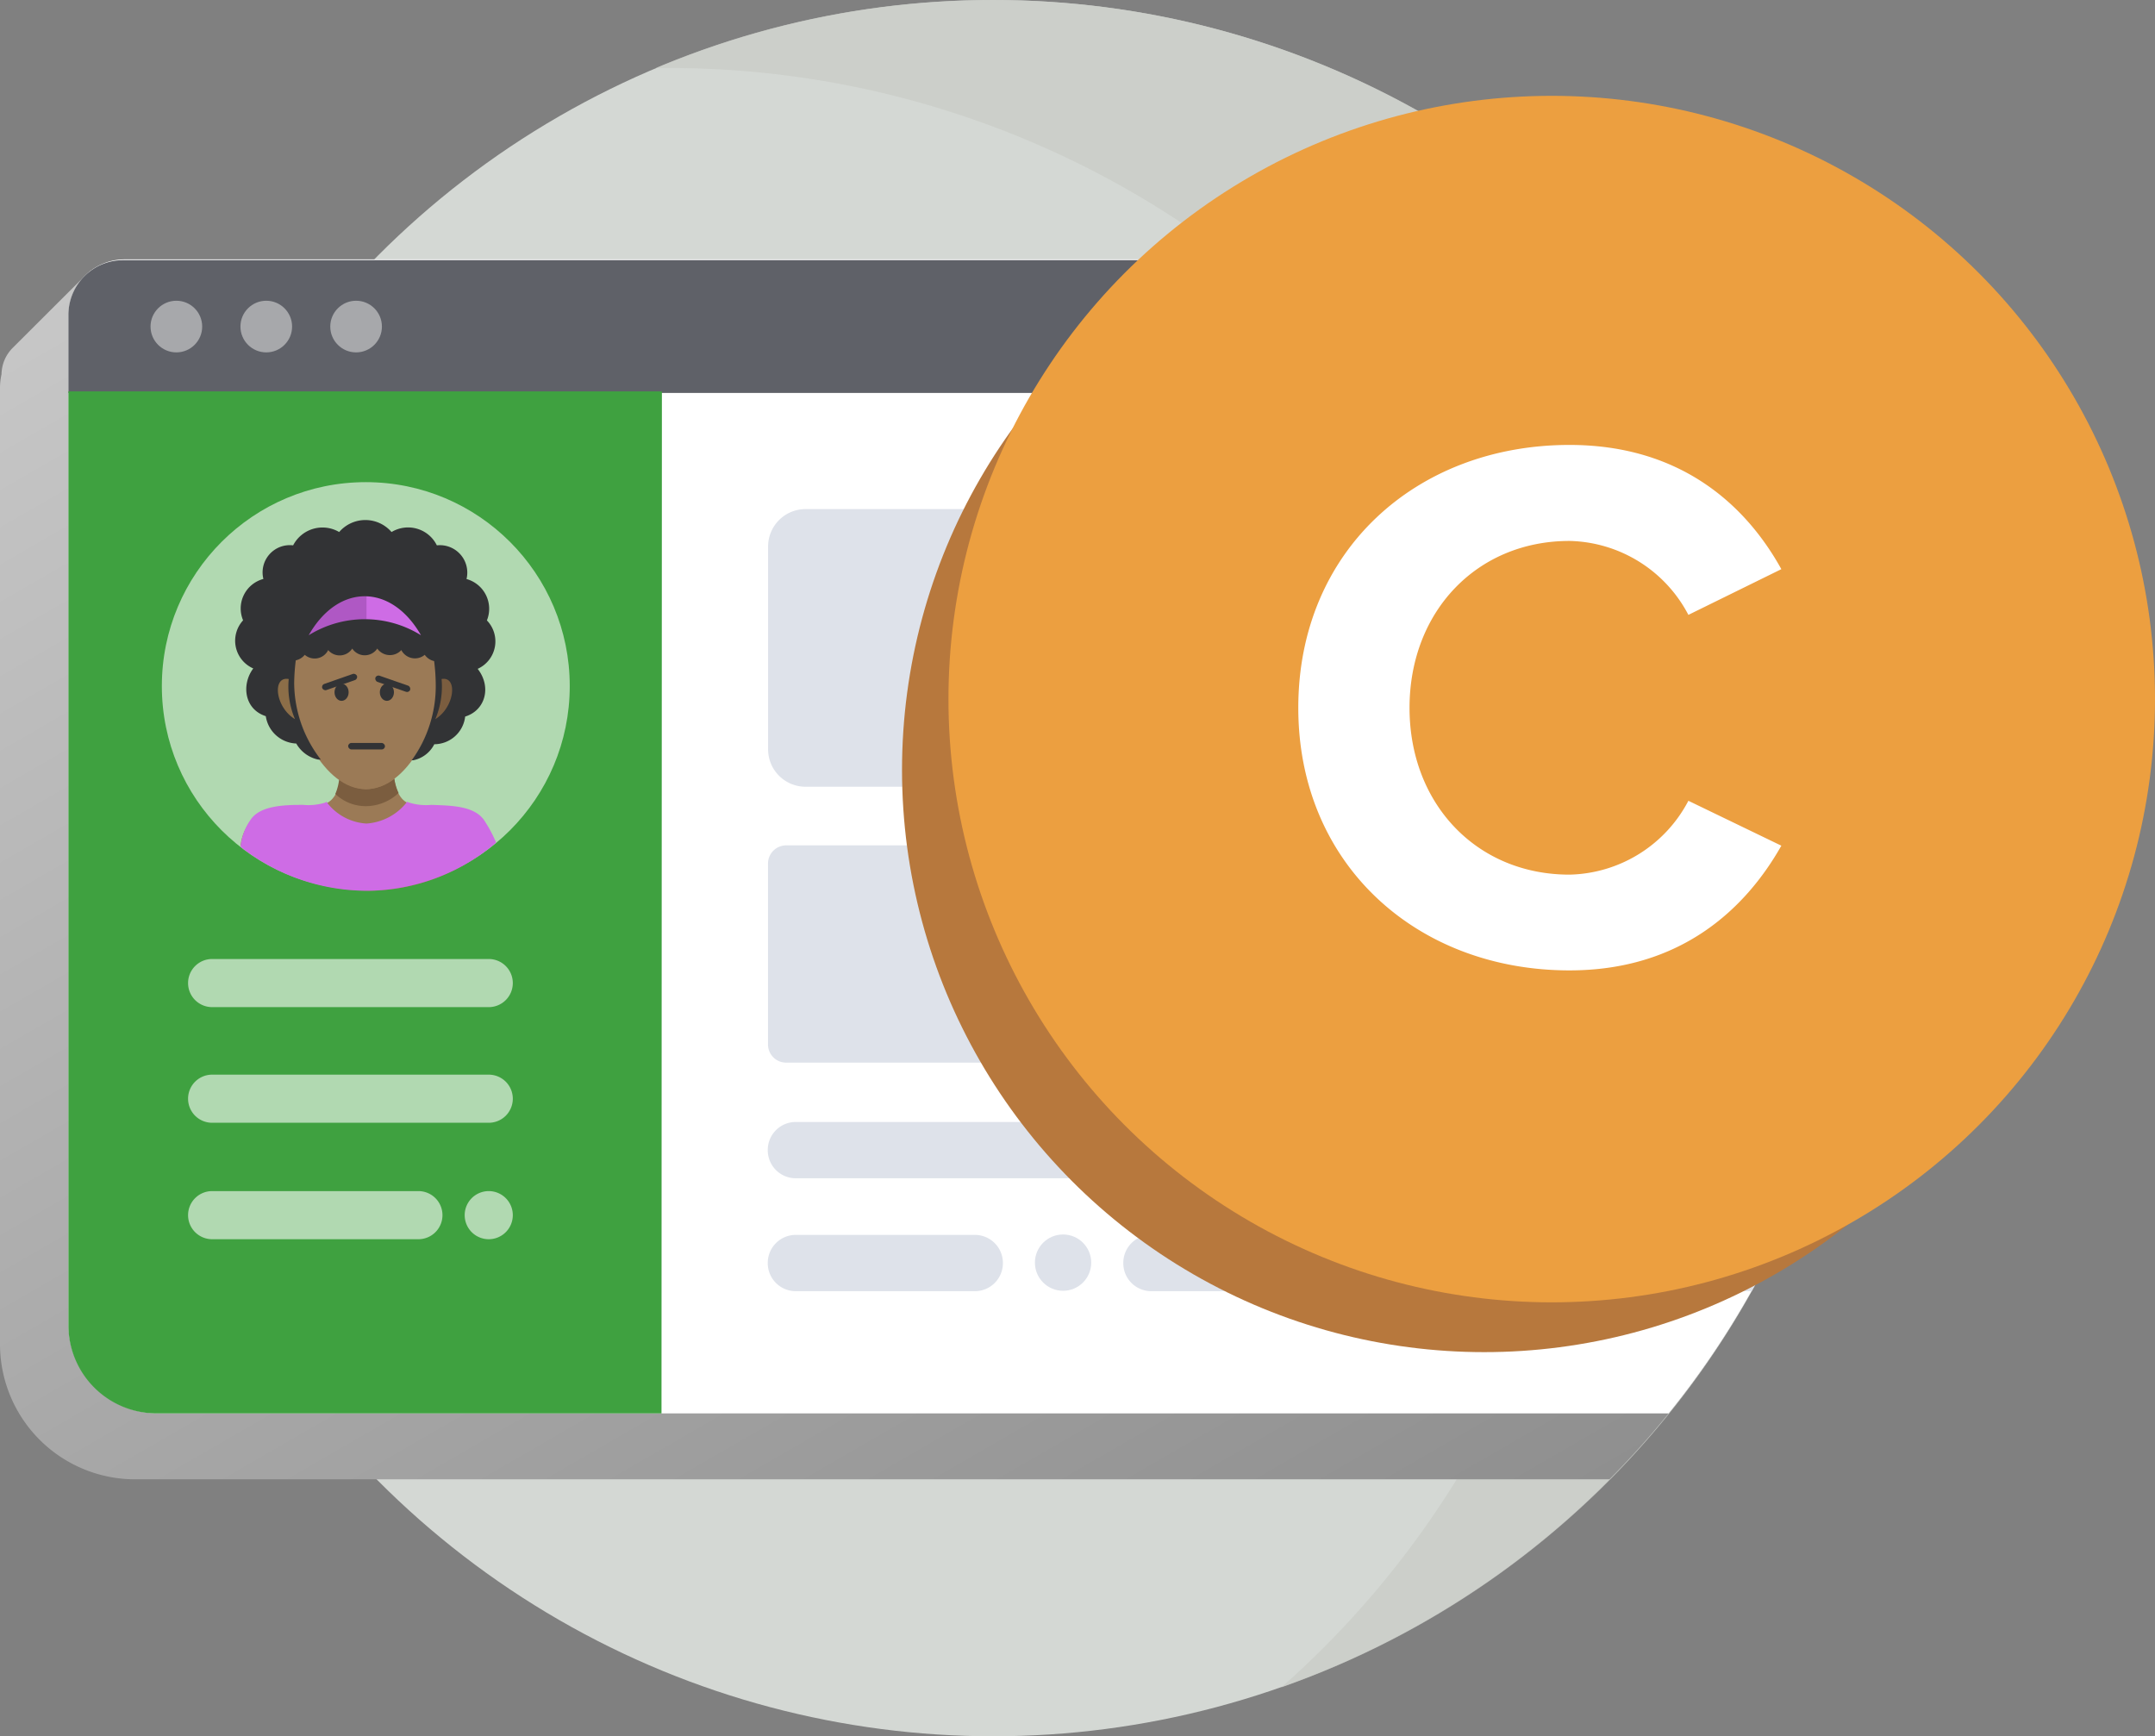 <svg xmlns="http://www.w3.org/2000/svg" xmlns:xlink="http://www.w3.org/1999/xlink" viewBox="0 0 268.7 216.49"><rect x="0" y="0" width="268.7" height="216.49" fill="#808080" stroke="none"/><defs><style>.cls-1{fill:#d4d8d4;}.cls-2{fill:#c9ccc6;opacity:0.75;}.cls-3{fill:url(#linear-gradient);}.cls-4,.cls-9{fill:#fff;}.cls-5{fill:#5f6168;}.cls-6{fill:#dee2ea;}.cls-7{fill:#a7a8ab;}.cls-8{fill:#3fa140;}.cls-9{opacity:0.59;isolation:isolate;}.cls-10{fill:#b7783d;}.cls-11{fill:#ec9f40;}.cls-12{fill:#9b7a56;}.cls-13{fill:#ce6ce5;}.cls-14{fill:#7b5d3f;}.cls-15{fill:#af58c4;}.cls-16{fill:#323335;}.cls-17{fill:#8c6e48;}</style><linearGradient id="linear-gradient" x1="50.03" y1="11.33" x2="162.66" y2="206.42" gradientUnits="userSpaceOnUse"><stop offset="0" stop-color="#c7c7c7"/><stop offset="1" stop-color="#8f8f8f"/></linearGradient></defs><title>Extension ON- Grade C</title><g id="Layer_2" data-name="Layer 2"><g id="Layer_1-2" data-name="Layer 1"><circle class="cls-1" cx="123.84" cy="108.25" r="108.25"/><path class="cls-2" d="M123.84,0A107.94,107.94,0,0,0,81.77,8.48l1.62,0a115.4,115.4,0,0,1,76.38,201.92A108.26,108.26,0,0,0,123.84,0Z"/><path class="cls-3" d="M232.09,108.25a107.82,107.82,0,0,0-23.76-67.67.07.07,0,0,0-.06,0H18.15c-.06,0-.1-.07-.06-.11a4.8,4.8,0,0,0-.43-6.25h0a4.91,4.91,0,0,0-6.9,0L1.57,43.39A4.74,4.74,0,0,0,.19,46.67,7.79,7.79,0,0,0,0,48.35V167.59a16.86,16.86,0,0,0,16.86,16.87H200.68a.05.05,0,0,0,0,0A107.9,107.9,0,0,0,232.09,108.25Z"/><path class="cls-4" d="M232.09,108.25A107.84,107.84,0,0,0,201,32.34H15.53a7,7,0,0,0-7,7V165.07A11.17,11.17,0,0,0,19.7,176.24H208.06A107.72,107.72,0,0,0,232.09,108.25Z"/><path class="cls-5" d="M201.1,32.44H15.36a6.82,6.82,0,0,0-6.83,6.83V49H214.44A108.09,108.09,0,0,0,201.1,32.44Z"/><path class="cls-6" d="M135.28,132.5H98a2.26,2.26,0,0,1-2.24-2.24V107.65A2.27,2.27,0,0,1,98,105.41h37.31a2.26,2.26,0,0,1,2.24,2.24v22.61A2.15,2.15,0,0,1,135.28,132.5Z"/><path class="cls-6" d="M184.39,132.5H147.07a2.27,2.27,0,0,1-2.24-2.24V107.65a2.27,2.27,0,0,1,2.24-2.24h37.32a2.27,2.27,0,0,1,2.24,2.24v22.61A2.21,2.21,0,0,1,184.39,132.5Z"/><path class="cls-6" d="M158.37,146.92H99.23a3.49,3.49,0,0,1-3.5-3.51h0a3.49,3.49,0,0,1,3.5-3.51h59.14a3.5,3.5,0,0,1,3.51,3.51h0A3.62,3.62,0,0,1,158.37,146.92Z"/><path class="cls-6" d="M192.47,146.92H170.16a3.49,3.49,0,0,1-3.5-3.51h0a3.49,3.49,0,0,1,3.5-3.51h22.31a3.5,3.5,0,0,1,3.51,3.51h0A3.5,3.5,0,0,1,192.47,146.92Z"/><path class="cls-6" d="M121.54,161H99.23a3.49,3.49,0,0,1-3.5-3.51h0a3.49,3.49,0,0,1,3.5-3.51h22.31a3.5,3.5,0,0,1,3.51,3.51h0A3.5,3.5,0,0,1,121.54,161Z"/><path class="cls-6" d="M165.88,161H143.56a3.49,3.49,0,0,1-3.5-3.51h0a3.49,3.49,0,0,1,3.5-3.51h22.32a3.49,3.49,0,0,1,3.5,3.51h0A3.61,3.61,0,0,1,165.88,161Z"/><circle class="cls-6" cx="132.55" cy="157.44" r="3.51"/><circle class="cls-6" cx="187.6" cy="157.44" r="3.51"/><circle class="cls-6" cx="177.47" cy="157.44" r="3.51"/><path class="cls-6" d="M199.3,161h19.11q1.91-3.42,3.57-7c-.12,0-.25,0-.37,0H199.3a3.51,3.51,0,0,0,0,7Z"/><path class="cls-6" d="M196.08,132.5h33.28a108.33,108.33,0,0,0,2.73-24.25c0-1,0-1.9,0-2.84h-36a2.27,2.27,0,0,0-2.24,2.24v22.61A2.26,2.26,0,0,0,196.08,132.5Z"/><path class="cls-6" d="M231.61,98a107.43,107.43,0,0,0-9.17-34.52h-122a4.67,4.67,0,0,0-4.67,4.67V93.43a4.67,4.67,0,0,0,4.67,4.67H231A4.76,4.76,0,0,0,231.61,98Z"/><circle class="cls-7" cx="21.99" cy="40.72" r="3.22"/><circle class="cls-7" cx="33.2" cy="40.72" r="3.22"/><circle class="cls-7" cx="44.4" cy="40.72" r="3.22"/><path class="cls-8" d="M82.48,176.24h-63A11,11,0,0,1,8.53,165.3V48.8h74Z"/><path class="cls-9" d="M60.94,125.58H26.45a3,3,0,0,1-3-3h0a3,3,0,0,1,3-3H60.94a3,3,0,0,1,3,3h0A3,3,0,0,1,60.94,125.58Z"/><path class="cls-9" d="M60.94,140H26.45a3,3,0,0,1-3-3h0a3,3,0,0,1,3-3H60.94a3,3,0,0,1,3,3h0A3,3,0,0,1,60.94,140Z"/><path class="cls-9" d="M52.17,154.52H26.45a3,3,0,0,1-3-3h0a3,3,0,0,1,3-3H52.17a3,3,0,0,1,3,3h0A3,3,0,0,1,52.17,154.52Z"/><path class="cls-9" d="M60.94,154.52h0a3,3,0,0,1-3-3h0a3,3,0,0,1,3-3h0a3,3,0,0,1,3,3h0A3,3,0,0,1,60.94,154.52Z"/><circle class="cls-10" cx="185.06" cy="96.01" r="72.59"/><circle class="cls-11" cx="193.48" cy="87.17" r="75.22"/><path class="cls-4" d="M161.88,88.26c0-19.57,14.73-32.78,33.82-32.78,13.87,0,22,7.51,26.41,15.49l-11.59,5.7a17.14,17.14,0,0,0-14.82-9.22c-11.59,0-19.95,8.84-19.95,20.81s8.36,20.8,19.95,20.8a17.14,17.14,0,0,0,14.82-9.21l11.59,5.6C217.65,113.34,209.57,121,195.7,121,176.61,121,161.88,107.73,161.88,88.26Z"/><circle class="cls-9" cx="45.61" cy="85.55" r="25.43"/><path class="cls-12" d="M61.43,105.32a7.79,7.79,0,0,0-1.11-3c-1.27-1.75-4.19-1.75-6.53-1.85a7.31,7.31,0,0,1-2.82-.29h0c-1.47-.58-1.76-2.53-1.86-3.51-.78-2.43-1.85-3.21-3-2.92l-.58.58-.59-.58c-1.17-.2-1.65,0-2.43,2.92-.1,1-.49,2.93-1.85,3.51a7.39,7.39,0,0,1-2.83.29c-2.34,0-5.36.1-6.53,1.85A6,6,0,0,0,30,105.42a25.51,25.51,0,0,0,16,5.65A24.1,24.1,0,0,0,61.43,105.32Z"/><path class="cls-13" d="M60.32,102.21c-1.27-1.76-4.19-1.76-6.53-1.85a7.08,7.08,0,0,1-2.82-.3h0c-.1,0-.1-.09-.2-.09a7,7,0,0,1-5.07,2.72,6.68,6.68,0,0,1-5-2.72.09.09,0,0,0-.09.09,7.16,7.16,0,0,1-2.83.3c-2.34,0-5.36.09-6.53,1.85A6.91,6.91,0,0,0,30,105.6a25.5,25.5,0,0,0,16,5.47,25,25,0,0,0,15.86-6A16.41,16.41,0,0,0,60.32,102.21Z"/><path class="cls-14" d="M49.17,97.1a6.13,6.13,0,0,1-3.47,1.31,5.92,5.92,0,0,1-3.41-1.27A6.57,6.57,0,0,1,41.81,99a5.48,5.48,0,0,0,3.89,1.52,6,6,0,0,0,4-1.64A6.21,6.21,0,0,1,49.17,97.1Z"/><path class="cls-12" d="M54.86,83.89c0,6.53-4.09,14.52-9.25,14.52s-9.26-8.09-9.26-14.52S40.44,72.1,45.61,72.1,54.86,77.36,54.86,83.89Z"/><rect class="cls-15" x="36.16" y="73.95" width="17.73" height="6.82"/><rect class="cls-13" x="45.7" y="73.95" width="8.96" height="6.82"/><path class="cls-16" d="M60.71,77.36h0a3.85,3.85,0,0,0-2.54-5.16A3.42,3.42,0,0,0,54.47,68a4,4,0,0,0-5.65-1.66,4.31,4.31,0,0,0-6.53,0A4.12,4.12,0,0,0,36.55,68a3.4,3.4,0,0,0-3.71,4.19,3.81,3.81,0,0,0-2.53,5.16,3.77,3.77,0,0,0,1.27,6c-1.47,1.95-1.17,5.07,1.56,5.95a4,4,0,0,0,3.8,3.41,4.12,4.12,0,0,0,2.72,2H40a15.71,15.71,0,0,1-3.32-9.55,24.94,24.94,0,0,1,.2-2.82A2,2,0,0,0,38,81.65a1.88,1.88,0,0,0,2.92-.59,1.87,1.87,0,0,0,3-.19,1.87,1.87,0,0,0,3.12,0,1.93,1.93,0,0,0,3,.19,1.91,1.91,0,0,0,2.92.59,1.94,1.94,0,0,0,1.17.78,24.94,24.94,0,0,1,.2,2.82,15.73,15.73,0,0,1-3,9.55h.19a3.77,3.77,0,0,0,2.63-2A3.89,3.89,0,0,0,58,89.35c2.53-.78,3.31-3.71,1.56-5.95A3.76,3.76,0,0,0,60.71,77.36ZM38.49,79.21c3.71-6.53,10.33-6.43,14,0A13.25,13.25,0,0,0,38.49,79.21Z"/><path class="cls-14" d="M55.06,84.67a10.47,10.47,0,0,1-.78,5C56.71,88.18,57.1,84.28,55.06,84.67Z"/><path class="cls-17" d="M36,84.67a10.35,10.35,0,0,0,.78,5C34.3,88.18,33.91,84.28,36,84.67Z"/><ellipse class="cls-16" cx="42.59" cy="86.32" rx="0.88" ry="1.07"/><ellipse class="cls-16" cx="48.24" cy="86.32" rx="0.88" ry="1.07"/><rect class="cls-16" x="43.41" y="92.64" width="4.59" height="0.81" rx="0.41" ry="0.41"/><rect class="cls-16" x="40.05" y="84.64" width="4.59" height="0.81" rx="0.41" ry="0.41" transform="translate(-25.73 18.77) rotate(-19.3)"/><rect class="cls-16" x="46.68" y="84.85" width="4.59" height="0.81" rx="0.41" ry="0.41" transform="translate(30.76 -11.36) rotate(19.2)"/></g></g></svg>